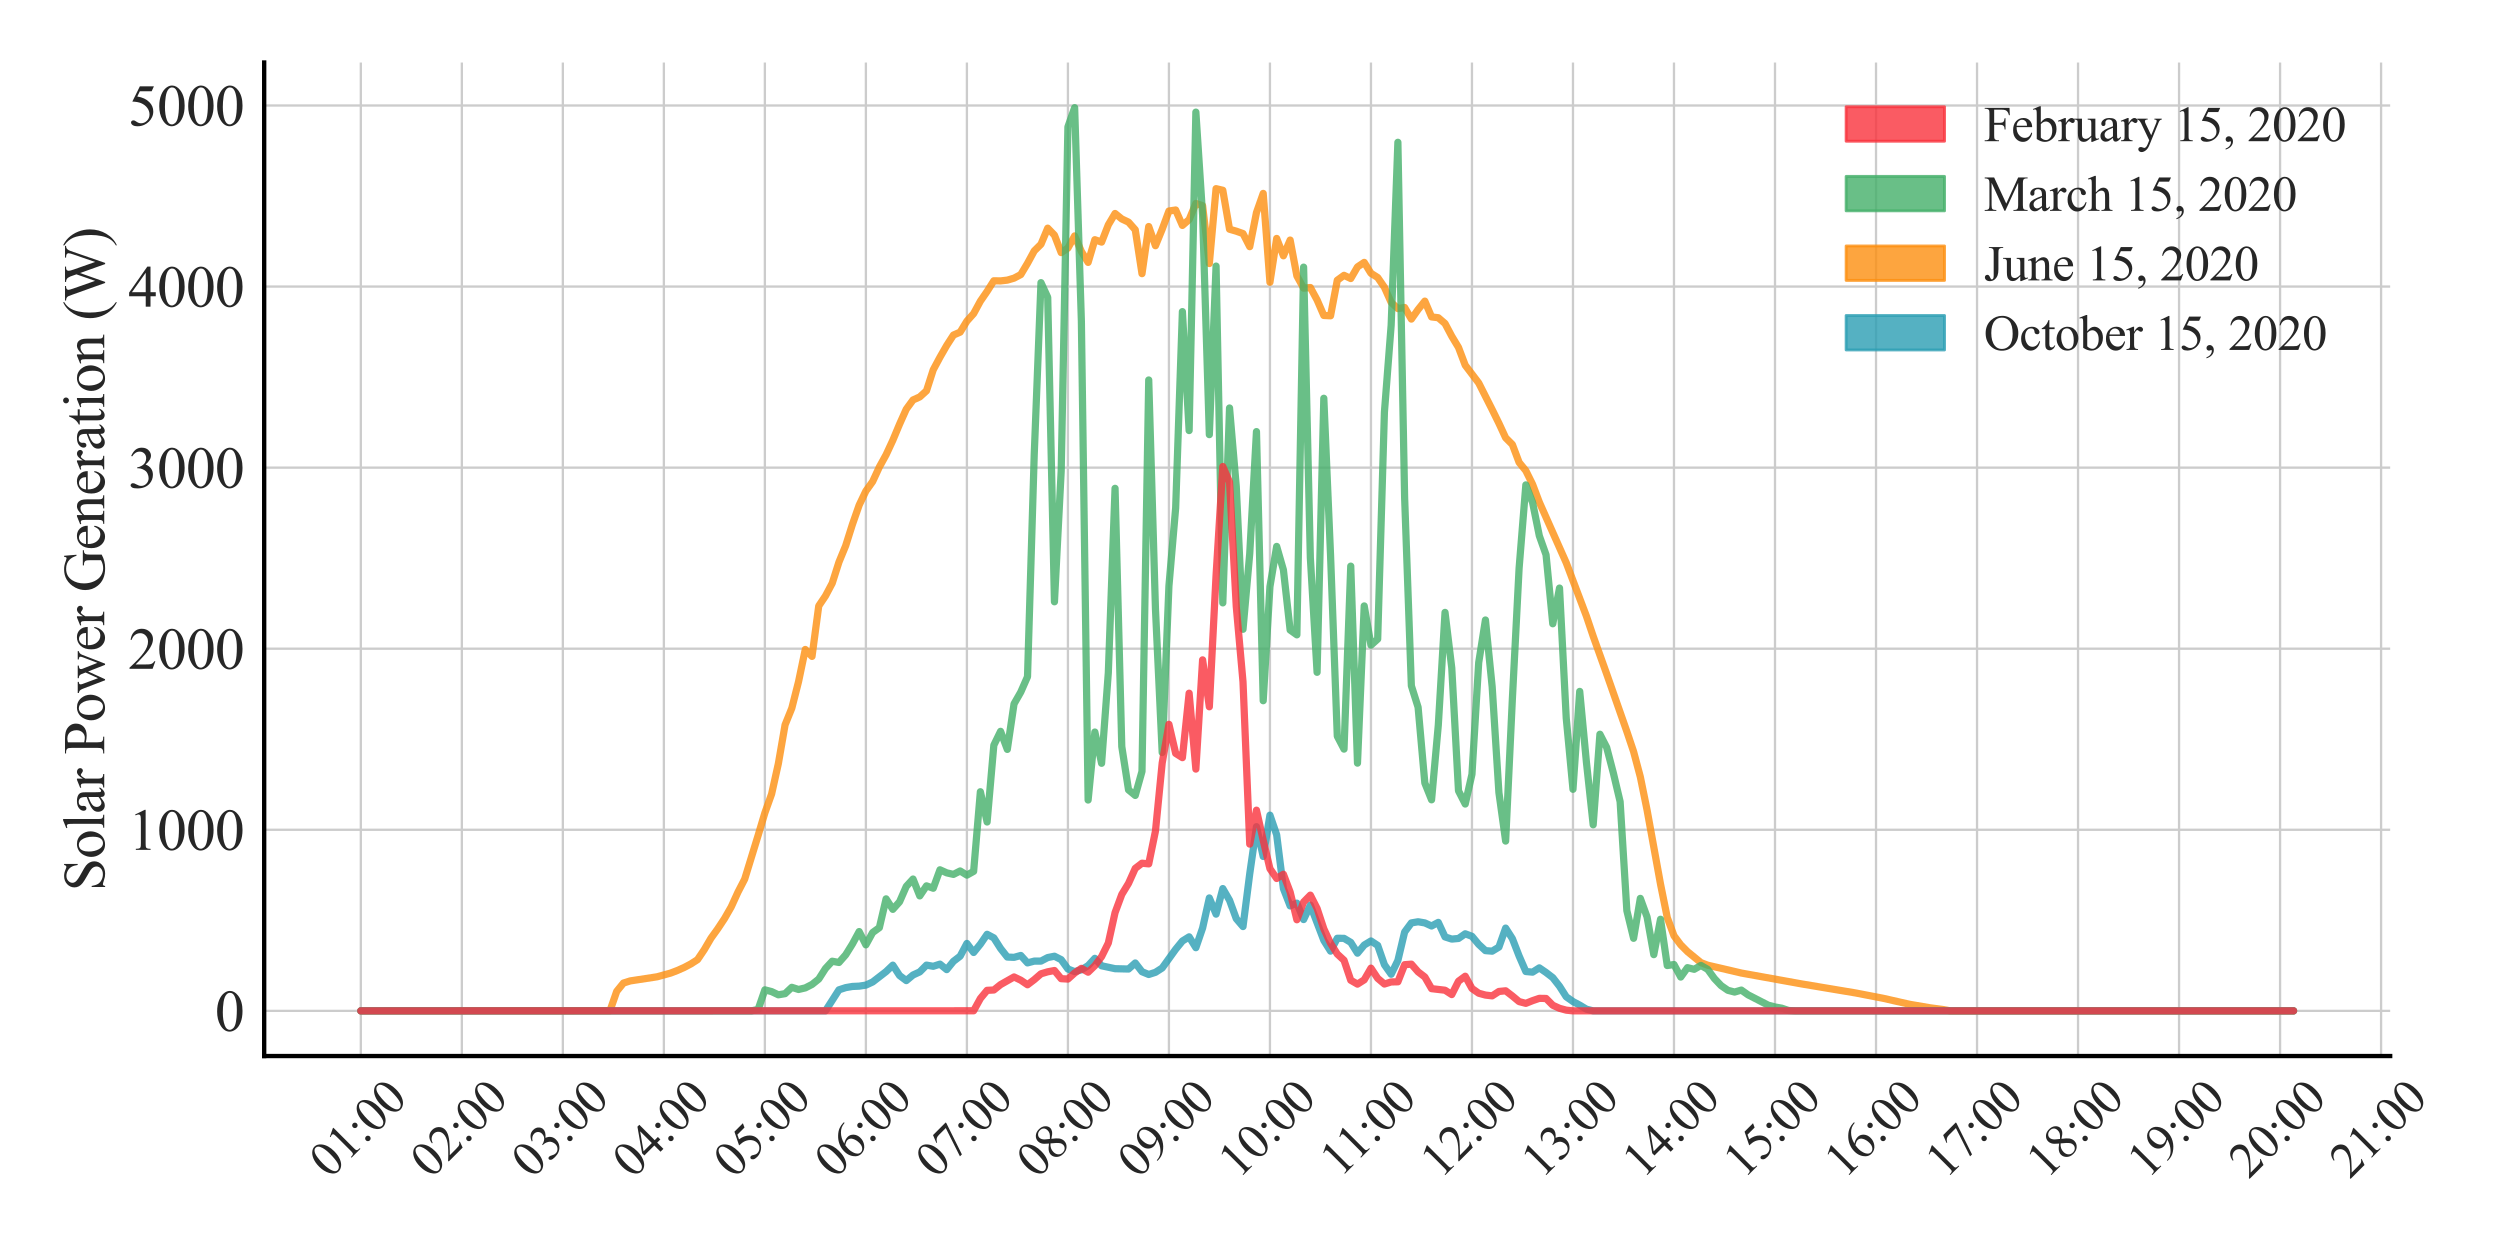 <?xml version="1.0" encoding="utf-8" standalone="no"?>
<!DOCTYPE svg PUBLIC "-//W3C//DTD SVG 1.1//EN"
  "http://www.w3.org/Graphics/SVG/1.1/DTD/svg11.dtd">
<svg xmlns:xlink="http://www.w3.org/1999/xlink" width="864pt" height="432pt" viewBox="0 0 864 432" xmlns="http://www.w3.org/2000/svg" version="1.1">
 <defs>
  <style type="text/css">*{stroke-linejoin: round; stroke-linecap: butt}</style>
 </defs>
 <g id="figure_1">
  <g id="patch_1">
   <path d="M 0 432 
L 864 432 
L 864 0 
L 0 0 
z
" style="fill: #ffffff"/>
  </g>
  <g id="axes_1">
   <g id="patch_2">
    <path d="M 91.302 364.962 
L 826.044 364.962 
L 826.044 21.6 
L 91.302 21.6 
z
" style="fill: #ffffff"/>
   </g>
   <g id="matplotlib.axis_1">
    <g id="xtick_1">
     <g id="line2d_1">
      <path d="M 124.7 364.962 
L 124.7 21.6 
" clip-path="url(#pee37e32011)" style="fill: none; stroke: #cccccc; stroke-width: 0.8; stroke-linecap: round"/>
     </g>
     <g id="text_1">
      <!-- 01:00 -->
      <g style="fill: #262626" transform="translate(113.897 407.69)rotate(-45)scale(0.17 -0.17)">
       <defs>
        <path id="TimesNewRomanPSMT-30" d="M 231 2094 
Q 231 2819 450 3342 
Q 669 3866 1031 4122 
Q 1313 4325 1613 4325 
Q 2100 4325 2488 3828 
Q 2972 3213 2972 2159 
Q 2972 1422 2759 906 
Q 2547 391 2217 158 
Q 1888 -75 1581 -75 
Q 975 -75 572 641 
Q 231 1244 231 2094 
z
M 844 2016 
Q 844 1141 1059 588 
Q 1238 122 1591 122 
Q 1759 122 1940 273 
Q 2122 425 2216 781 
Q 2359 1319 2359 2297 
Q 2359 3022 2209 3506 
Q 2097 3866 1919 4016 
Q 1791 4119 1609 4119 
Q 1397 4119 1231 3928 
Q 1006 3669 925 3112 
Q 844 2556 844 2016 
z
" transform="scale(0.016)"/>
        <path id="TimesNewRomanPSMT-31" d="M 750 3822 
L 1781 4325 
L 1884 4325 
L 1884 747 
Q 1884 391 1914 303 
Q 1944 216 2037 169 
Q 2131 122 2419 116 
L 2419 0 
L 825 0 
L 825 116 
Q 1125 122 1212 167 
Q 1300 213 1334 289 
Q 1369 366 1369 747 
L 1369 3034 
Q 1369 3497 1338 3628 
Q 1316 3728 1258 3775 
Q 1200 3822 1119 3822 
Q 1003 3822 797 3725 
L 750 3822 
z
" transform="scale(0.016)"/>
        <path id="TimesNewRomanPSMT-3a" d="M 903 2950 
Q 1047 2950 1148 2848 
Q 1250 2747 1250 2603 
Q 1250 2459 1148 2357 
Q 1047 2256 903 2256 
Q 759 2256 657 2357 
Q 556 2459 556 2603 
Q 556 2747 657 2848 
Q 759 2950 903 2950 
z
M 897 609 
Q 1044 609 1145 506 
Q 1247 403 1247 259 
Q 1247 116 1144 14 
Q 1041 -88 897 -88 
Q 753 -88 651 14 
Q 550 116 550 259 
Q 550 403 651 506 
Q 753 609 897 609 
z
" transform="scale(0.016)"/>
       </defs>
       <use xlink:href="#TimesNewRomanPSMT-30"/>
       <use xlink:href="#TimesNewRomanPSMT-31" x="50"/>
       <use xlink:href="#TimesNewRomanPSMT-3a" x="100"/>
       <use xlink:href="#TimesNewRomanPSMT-30" x="127.783"/>
       <use xlink:href="#TimesNewRomanPSMT-30" x="177.783"/>
      </g>
     </g>
    </g>
    <g id="xtick_2">
     <g id="line2d_2">
      <path d="M 159.61 364.962 
L 159.61 21.6 
" clip-path="url(#pee37e32011)" style="fill: none; stroke: #cccccc; stroke-width: 0.8; stroke-linecap: round"/>
     </g>
     <g id="text_2">
      <!-- 02:00 -->
      <g style="fill: #262626" transform="translate(148.807 407.69)rotate(-45)scale(0.17 -0.17)">
       <defs>
        <path id="TimesNewRomanPSMT-32" d="M 2934 816 
L 2638 0 
L 138 0 
L 138 116 
Q 1241 1122 1691 1759 
Q 2141 2397 2141 2925 
Q 2141 3328 1894 3587 
Q 1647 3847 1303 3847 
Q 991 3847 742 3664 
Q 494 3481 375 3128 
L 259 3128 
Q 338 3706 661 4015 
Q 984 4325 1469 4325 
Q 1984 4325 2329 3994 
Q 2675 3663 2675 3213 
Q 2675 2891 2525 2569 
Q 2294 2063 1775 1497 
Q 997 647 803 472 
L 1909 472 
Q 2247 472 2383 497 
Q 2519 522 2628 598 
Q 2738 675 2819 816 
L 2934 816 
z
" transform="scale(0.016)"/>
       </defs>
       <use xlink:href="#TimesNewRomanPSMT-30"/>
       <use xlink:href="#TimesNewRomanPSMT-32" x="50"/>
       <use xlink:href="#TimesNewRomanPSMT-3a" x="100"/>
       <use xlink:href="#TimesNewRomanPSMT-30" x="127.783"/>
       <use xlink:href="#TimesNewRomanPSMT-30" x="177.783"/>
      </g>
     </g>
    </g>
    <g id="xtick_3">
     <g id="line2d_3">
      <path d="M 194.52 364.962 
L 194.52 21.6 
" clip-path="url(#pee37e32011)" style="fill: none; stroke: #cccccc; stroke-width: 0.8; stroke-linecap: round"/>
     </g>
     <g id="text_3">
      <!-- 03:00 -->
      <g style="fill: #262626" transform="translate(183.717 407.69)rotate(-45)scale(0.17 -0.17)">
       <defs>
        <path id="TimesNewRomanPSMT-33" d="M 325 3431 
Q 506 3859 782 4092 
Q 1059 4325 1472 4325 
Q 1981 4325 2253 3994 
Q 2459 3747 2459 3466 
Q 2459 3003 1878 2509 
Q 2269 2356 2469 2072 
Q 2669 1788 2669 1403 
Q 2669 853 2319 450 
Q 1863 -75 997 -75 
Q 569 -75 414 31 
Q 259 138 259 259 
Q 259 350 332 419 
Q 406 488 509 488 
Q 588 488 669 463 
Q 722 447 909 348 
Q 1097 250 1169 231 
Q 1284 197 1416 197 
Q 1734 197 1970 444 
Q 2206 691 2206 1028 
Q 2206 1275 2097 1509 
Q 2016 1684 1919 1775 
Q 1784 1900 1550 2001 
Q 1316 2103 1072 2103 
L 972 2103 
L 972 2197 
Q 1219 2228 1467 2375 
Q 1716 2522 1828 2728 
Q 1941 2934 1941 3181 
Q 1941 3503 1739 3701 
Q 1538 3900 1238 3900 
Q 753 3900 428 3381 
L 325 3431 
z
" transform="scale(0.016)"/>
       </defs>
       <use xlink:href="#TimesNewRomanPSMT-30"/>
       <use xlink:href="#TimesNewRomanPSMT-33" x="50"/>
       <use xlink:href="#TimesNewRomanPSMT-3a" x="100"/>
       <use xlink:href="#TimesNewRomanPSMT-30" x="127.783"/>
       <use xlink:href="#TimesNewRomanPSMT-30" x="177.783"/>
      </g>
     </g>
    </g>
    <g id="xtick_4">
     <g id="line2d_4">
      <path d="M 229.43 364.962 
L 229.43 21.6 
" clip-path="url(#pee37e32011)" style="fill: none; stroke: #cccccc; stroke-width: 0.8; stroke-linecap: round"/>
     </g>
     <g id="text_4">
      <!-- 04:00 -->
      <g style="fill: #262626" transform="translate(218.627 407.69)rotate(-45)scale(0.17 -0.17)">
       <defs>
        <path id="TimesNewRomanPSMT-34" d="M 2978 1563 
L 2978 1119 
L 2409 1119 
L 2409 0 
L 1894 0 
L 1894 1119 
L 100 1119 
L 100 1519 
L 2066 4325 
L 2409 4325 
L 2409 1563 
L 2978 1563 
z
M 1894 1563 
L 1894 3666 
L 406 1563 
L 1894 1563 
z
" transform="scale(0.016)"/>
       </defs>
       <use xlink:href="#TimesNewRomanPSMT-30"/>
       <use xlink:href="#TimesNewRomanPSMT-34" x="50"/>
       <use xlink:href="#TimesNewRomanPSMT-3a" x="100"/>
       <use xlink:href="#TimesNewRomanPSMT-30" x="127.783"/>
       <use xlink:href="#TimesNewRomanPSMT-30" x="177.783"/>
      </g>
     </g>
    </g>
    <g id="xtick_5">
     <g id="line2d_5">
      <path d="M 264.34 364.962 
L 264.34 21.6 
" clip-path="url(#pee37e32011)" style="fill: none; stroke: #cccccc; stroke-width: 0.8; stroke-linecap: round"/>
     </g>
     <g id="text_5">
      <!-- 05:00 -->
      <g style="fill: #262626" transform="translate(253.538 407.69)rotate(-45)scale(0.17 -0.17)">
       <defs>
        <path id="TimesNewRomanPSMT-35" d="M 2778 4238 
L 2534 3706 
L 1259 3706 
L 981 3138 
Q 1809 3016 2294 2522 
Q 2709 2097 2709 1522 
Q 2709 1188 2573 903 
Q 2438 619 2231 419 
Q 2025 219 1772 97 
Q 1413 -75 1034 -75 
Q 653 -75 479 54 
Q 306 184 306 341 
Q 306 428 378 495 
Q 450 563 559 563 
Q 641 563 702 538 
Q 763 513 909 409 
Q 1144 247 1384 247 
Q 1750 247 2026 523 
Q 2303 800 2303 1197 
Q 2303 1581 2056 1914 
Q 1809 2247 1375 2428 
Q 1034 2569 447 2591 
L 1259 4238 
L 2778 4238 
z
" transform="scale(0.016)"/>
       </defs>
       <use xlink:href="#TimesNewRomanPSMT-30"/>
       <use xlink:href="#TimesNewRomanPSMT-35" x="50"/>
       <use xlink:href="#TimesNewRomanPSMT-3a" x="100"/>
       <use xlink:href="#TimesNewRomanPSMT-30" x="127.783"/>
       <use xlink:href="#TimesNewRomanPSMT-30" x="177.783"/>
      </g>
     </g>
    </g>
    <g id="xtick_6">
     <g id="line2d_6">
      <path d="M 299.25 364.962 
L 299.25 21.6 
" clip-path="url(#pee37e32011)" style="fill: none; stroke: #cccccc; stroke-width: 0.8; stroke-linecap: round"/>
     </g>
     <g id="text_6">
      <!-- 06:00 -->
      <g style="fill: #262626" transform="translate(288.448 407.69)rotate(-45)scale(0.17 -0.17)">
       <defs>
        <path id="TimesNewRomanPSMT-36" d="M 2869 4325 
L 2869 4209 
Q 2456 4169 2195 4045 
Q 1934 3922 1679 3669 
Q 1425 3416 1258 3105 
Q 1091 2794 978 2366 
Q 1428 2675 1881 2675 
Q 2316 2675 2634 2325 
Q 2953 1975 2953 1425 
Q 2953 894 2631 456 
Q 2244 -75 1606 -75 
Q 1172 -75 869 213 
Q 275 772 275 1663 
Q 275 2231 503 2743 
Q 731 3256 1154 3653 
Q 1578 4050 1965 4187 
Q 2353 4325 2688 4325 
L 2869 4325 
z
M 925 2138 
Q 869 1716 869 1456 
Q 869 1156 980 804 
Q 1091 453 1309 247 
Q 1469 100 1697 100 
Q 1969 100 2183 356 
Q 2397 613 2397 1088 
Q 2397 1622 2184 2012 
Q 1972 2403 1581 2403 
Q 1463 2403 1327 2353 
Q 1191 2303 925 2138 
z
" transform="scale(0.016)"/>
       </defs>
       <use xlink:href="#TimesNewRomanPSMT-30"/>
       <use xlink:href="#TimesNewRomanPSMT-36" x="50"/>
       <use xlink:href="#TimesNewRomanPSMT-3a" x="100"/>
       <use xlink:href="#TimesNewRomanPSMT-30" x="127.783"/>
       <use xlink:href="#TimesNewRomanPSMT-30" x="177.783"/>
      </g>
     </g>
    </g>
    <g id="xtick_7">
     <g id="line2d_7">
      <path d="M 334.161 364.962 
L 334.161 21.6 
" clip-path="url(#pee37e32011)" style="fill: none; stroke: #cccccc; stroke-width: 0.8; stroke-linecap: round"/>
     </g>
     <g id="text_7">
      <!-- 07:00 -->
      <g style="fill: #262626" transform="translate(323.358 407.69)rotate(-45)scale(0.17 -0.17)">
       <defs>
        <path id="TimesNewRomanPSMT-37" d="M 644 4238 
L 2916 4238 
L 2916 4119 
L 1503 -88 
L 1153 -88 
L 2419 3728 
L 1253 3728 
Q 900 3728 750 3644 
Q 488 3500 328 3200 
L 238 3234 
L 644 4238 
z
" transform="scale(0.016)"/>
       </defs>
       <use xlink:href="#TimesNewRomanPSMT-30"/>
       <use xlink:href="#TimesNewRomanPSMT-37" x="50"/>
       <use xlink:href="#TimesNewRomanPSMT-3a" x="100"/>
       <use xlink:href="#TimesNewRomanPSMT-30" x="127.783"/>
       <use xlink:href="#TimesNewRomanPSMT-30" x="177.783"/>
      </g>
     </g>
    </g>
    <g id="xtick_8">
     <g id="line2d_8">
      <path d="M 369.071 364.962 
L 369.071 21.6 
" clip-path="url(#pee37e32011)" style="fill: none; stroke: #cccccc; stroke-width: 0.8; stroke-linecap: round"/>
     </g>
     <g id="text_8">
      <!-- 08:00 -->
      <g style="fill: #262626" transform="translate(358.268 407.69)rotate(-45)scale(0.17 -0.17)">
       <defs>
        <path id="TimesNewRomanPSMT-38" d="M 1228 2134 
Q 725 2547 579 2797 
Q 434 3047 434 3316 
Q 434 3728 753 4026 
Q 1072 4325 1600 4325 
Q 2113 4325 2425 4047 
Q 2738 3769 2738 3413 
Q 2738 3175 2569 2928 
Q 2400 2681 1866 2347 
Q 2416 1922 2594 1678 
Q 2831 1359 2831 1006 
Q 2831 559 2490 242 
Q 2150 -75 1597 -75 
Q 994 -75 656 303 
Q 388 606 388 966 
Q 388 1247 577 1523 
Q 766 1800 1228 2134 
z
M 1719 2469 
Q 2094 2806 2194 3001 
Q 2294 3197 2294 3444 
Q 2294 3772 2109 3958 
Q 1925 4144 1606 4144 
Q 1288 4144 1088 3959 
Q 888 3775 888 3528 
Q 888 3366 970 3203 
Q 1053 3041 1206 2894 
L 1719 2469 
z
M 1375 2016 
Q 1116 1797 991 1539 
Q 866 1281 866 981 
Q 866 578 1086 336 
Q 1306 94 1647 94 
Q 1984 94 2187 284 
Q 2391 475 2391 747 
Q 2391 972 2272 1150 
Q 2050 1481 1375 2016 
z
" transform="scale(0.016)"/>
       </defs>
       <use xlink:href="#TimesNewRomanPSMT-30"/>
       <use xlink:href="#TimesNewRomanPSMT-38" x="50"/>
       <use xlink:href="#TimesNewRomanPSMT-3a" x="100"/>
       <use xlink:href="#TimesNewRomanPSMT-30" x="127.783"/>
       <use xlink:href="#TimesNewRomanPSMT-30" x="177.783"/>
      </g>
     </g>
    </g>
    <g id="xtick_9">
     <g id="line2d_9">
      <path d="M 403.981 364.962 
L 403.981 21.6 
" clip-path="url(#pee37e32011)" style="fill: none; stroke: #cccccc; stroke-width: 0.8; stroke-linecap: round"/>
     </g>
     <g id="text_9">
      <!-- 09:00 -->
      <g style="fill: #262626" transform="translate(393.178 407.69)rotate(-45)scale(0.17 -0.17)">
       <defs>
        <path id="TimesNewRomanPSMT-39" d="M 338 -88 
L 338 28 
Q 744 34 1094 217 
Q 1444 400 1770 856 
Q 2097 1313 2225 1859 
Q 1734 1544 1338 1544 
Q 891 1544 572 1889 
Q 253 2234 253 2806 
Q 253 3363 572 3797 
Q 956 4325 1575 4325 
Q 2097 4325 2469 3894 
Q 2925 3359 2925 2575 
Q 2925 1869 2578 1258 
Q 2231 647 1613 244 
Q 1109 -88 516 -88 
L 338 -88 
z
M 2275 2091 
Q 2331 2497 2331 2741 
Q 2331 3044 2228 3395 
Q 2125 3747 1936 3934 
Q 1747 4122 1506 4122 
Q 1228 4122 1018 3872 
Q 809 3622 809 3128 
Q 809 2469 1088 2097 
Q 1291 1828 1588 1828 
Q 1731 1828 1928 1897 
Q 2125 1966 2275 2091 
z
" transform="scale(0.016)"/>
       </defs>
       <use xlink:href="#TimesNewRomanPSMT-30"/>
       <use xlink:href="#TimesNewRomanPSMT-39" x="50"/>
       <use xlink:href="#TimesNewRomanPSMT-3a" x="100"/>
       <use xlink:href="#TimesNewRomanPSMT-30" x="127.783"/>
       <use xlink:href="#TimesNewRomanPSMT-30" x="177.783"/>
      </g>
     </g>
    </g>
    <g id="xtick_10">
     <g id="line2d_10">
      <path d="M 438.891 364.962 
L 438.891 21.6 
" clip-path="url(#pee37e32011)" style="fill: none; stroke: #cccccc; stroke-width: 0.8; stroke-linecap: round"/>
     </g>
     <g id="text_10">
      <!-- 10:00 -->
      <g style="fill: #262626" transform="translate(428.088 407.69)rotate(-45)scale(0.17 -0.17)">
       <use xlink:href="#TimesNewRomanPSMT-31"/>
       <use xlink:href="#TimesNewRomanPSMT-30" x="50"/>
       <use xlink:href="#TimesNewRomanPSMT-3a" x="100"/>
       <use xlink:href="#TimesNewRomanPSMT-30" x="127.783"/>
       <use xlink:href="#TimesNewRomanPSMT-30" x="177.783"/>
      </g>
     </g>
    </g>
    <g id="xtick_11">
     <g id="line2d_11">
      <path d="M 473.801 364.962 
L 473.801 21.6 
" clip-path="url(#pee37e32011)" style="fill: none; stroke: #cccccc; stroke-width: 0.8; stroke-linecap: round"/>
     </g>
     <g id="text_11">
      <!-- 11:00 -->
      <g style="fill: #262626" transform="translate(463.224 407.239)rotate(-45)scale(0.17 -0.17)">
       <use xlink:href="#TimesNewRomanPSMT-31"/>
       <use xlink:href="#TimesNewRomanPSMT-31" x="46.25"/>
       <use xlink:href="#TimesNewRomanPSMT-3a" x="96.25"/>
       <use xlink:href="#TimesNewRomanPSMT-30" x="124.033"/>
       <use xlink:href="#TimesNewRomanPSMT-30" x="174.033"/>
      </g>
     </g>
    </g>
    <g id="xtick_12">
     <g id="line2d_12">
      <path d="M 508.711 364.962 
L 508.711 21.6 
" clip-path="url(#pee37e32011)" style="fill: none; stroke: #cccccc; stroke-width: 0.8; stroke-linecap: round"/>
     </g>
     <g id="text_12">
      <!-- 12:00 -->
      <g style="fill: #262626" transform="translate(497.908 407.69)rotate(-45)scale(0.17 -0.17)">
       <use xlink:href="#TimesNewRomanPSMT-31"/>
       <use xlink:href="#TimesNewRomanPSMT-32" x="50"/>
       <use xlink:href="#TimesNewRomanPSMT-3a" x="100"/>
       <use xlink:href="#TimesNewRomanPSMT-30" x="127.783"/>
       <use xlink:href="#TimesNewRomanPSMT-30" x="177.783"/>
      </g>
     </g>
    </g>
    <g id="xtick_13">
     <g id="line2d_13">
      <path d="M 543.621 364.962 
L 543.621 21.6 
" clip-path="url(#pee37e32011)" style="fill: none; stroke: #cccccc; stroke-width: 0.8; stroke-linecap: round"/>
     </g>
     <g id="text_13">
      <!-- 13:00 -->
      <g style="fill: #262626" transform="translate(532.819 407.69)rotate(-45)scale(0.17 -0.17)">
       <use xlink:href="#TimesNewRomanPSMT-31"/>
       <use xlink:href="#TimesNewRomanPSMT-33" x="50"/>
       <use xlink:href="#TimesNewRomanPSMT-3a" x="100"/>
       <use xlink:href="#TimesNewRomanPSMT-30" x="127.783"/>
       <use xlink:href="#TimesNewRomanPSMT-30" x="177.783"/>
      </g>
     </g>
    </g>
    <g id="xtick_14">
     <g id="line2d_14">
      <path d="M 578.531 364.962 
L 578.531 21.6 
" clip-path="url(#pee37e32011)" style="fill: none; stroke: #cccccc; stroke-width: 0.8; stroke-linecap: round"/>
     </g>
     <g id="text_14">
      <!-- 14:00 -->
      <g style="fill: #262626" transform="translate(567.729 407.69)rotate(-45)scale(0.17 -0.17)">
       <use xlink:href="#TimesNewRomanPSMT-31"/>
       <use xlink:href="#TimesNewRomanPSMT-34" x="50"/>
       <use xlink:href="#TimesNewRomanPSMT-3a" x="100"/>
       <use xlink:href="#TimesNewRomanPSMT-30" x="127.783"/>
       <use xlink:href="#TimesNewRomanPSMT-30" x="177.783"/>
      </g>
     </g>
    </g>
    <g id="xtick_15">
     <g id="line2d_15">
      <path d="M 613.442 364.962 
L 613.442 21.6 
" clip-path="url(#pee37e32011)" style="fill: none; stroke: #cccccc; stroke-width: 0.8; stroke-linecap: round"/>
     </g>
     <g id="text_15">
      <!-- 15:00 -->
      <g style="fill: #262626" transform="translate(602.639 407.69)rotate(-45)scale(0.17 -0.17)">
       <use xlink:href="#TimesNewRomanPSMT-31"/>
       <use xlink:href="#TimesNewRomanPSMT-35" x="50"/>
       <use xlink:href="#TimesNewRomanPSMT-3a" x="100"/>
       <use xlink:href="#TimesNewRomanPSMT-30" x="127.783"/>
       <use xlink:href="#TimesNewRomanPSMT-30" x="177.783"/>
      </g>
     </g>
    </g>
    <g id="xtick_16">
     <g id="line2d_16">
      <path d="M 648.352 364.962 
L 648.352 21.6 
" clip-path="url(#pee37e32011)" style="fill: none; stroke: #cccccc; stroke-width: 0.8; stroke-linecap: round"/>
     </g>
     <g id="text_16">
      <!-- 16:00 -->
      <g style="fill: #262626" transform="translate(637.549 407.69)rotate(-45)scale(0.17 -0.17)">
       <use xlink:href="#TimesNewRomanPSMT-31"/>
       <use xlink:href="#TimesNewRomanPSMT-36" x="50"/>
       <use xlink:href="#TimesNewRomanPSMT-3a" x="100"/>
       <use xlink:href="#TimesNewRomanPSMT-30" x="127.783"/>
       <use xlink:href="#TimesNewRomanPSMT-30" x="177.783"/>
      </g>
     </g>
    </g>
    <g id="xtick_17">
     <g id="line2d_17">
      <path d="M 683.262 364.962 
L 683.262 21.6 
" clip-path="url(#pee37e32011)" style="fill: none; stroke: #cccccc; stroke-width: 0.8; stroke-linecap: round"/>
     </g>
     <g id="text_17">
      <!-- 17:00 -->
      <g style="fill: #262626" transform="translate(672.459 407.69)rotate(-45)scale(0.17 -0.17)">
       <use xlink:href="#TimesNewRomanPSMT-31"/>
       <use xlink:href="#TimesNewRomanPSMT-37" x="50"/>
       <use xlink:href="#TimesNewRomanPSMT-3a" x="100"/>
       <use xlink:href="#TimesNewRomanPSMT-30" x="127.783"/>
       <use xlink:href="#TimesNewRomanPSMT-30" x="177.783"/>
      </g>
     </g>
    </g>
    <g id="xtick_18">
     <g id="line2d_18">
      <path d="M 718.172 364.962 
L 718.172 21.6 
" clip-path="url(#pee37e32011)" style="fill: none; stroke: #cccccc; stroke-width: 0.8; stroke-linecap: round"/>
     </g>
     <g id="text_18">
      <!-- 18:00 -->
      <g style="fill: #262626" transform="translate(707.369 407.69)rotate(-45)scale(0.17 -0.17)">
       <use xlink:href="#TimesNewRomanPSMT-31"/>
       <use xlink:href="#TimesNewRomanPSMT-38" x="50"/>
       <use xlink:href="#TimesNewRomanPSMT-3a" x="100"/>
       <use xlink:href="#TimesNewRomanPSMT-30" x="127.783"/>
       <use xlink:href="#TimesNewRomanPSMT-30" x="177.783"/>
      </g>
     </g>
    </g>
    <g id="xtick_19">
     <g id="line2d_19">
      <path d="M 753.082 364.962 
L 753.082 21.6 
" clip-path="url(#pee37e32011)" style="fill: none; stroke: #cccccc; stroke-width: 0.8; stroke-linecap: round"/>
     </g>
     <g id="text_19">
      <!-- 19:00 -->
      <g style="fill: #262626" transform="translate(742.279 407.69)rotate(-45)scale(0.17 -0.17)">
       <use xlink:href="#TimesNewRomanPSMT-31"/>
       <use xlink:href="#TimesNewRomanPSMT-39" x="50"/>
       <use xlink:href="#TimesNewRomanPSMT-3a" x="100"/>
       <use xlink:href="#TimesNewRomanPSMT-30" x="127.783"/>
       <use xlink:href="#TimesNewRomanPSMT-30" x="177.783"/>
      </g>
     </g>
    </g>
    <g id="xtick_20">
     <g id="line2d_20">
      <path d="M 787.992 364.962 
L 787.992 21.6 
" clip-path="url(#pee37e32011)" style="fill: none; stroke: #cccccc; stroke-width: 0.8; stroke-linecap: round"/>
     </g>
     <g id="text_20">
      <!-- 20:00 -->
      <g style="fill: #262626" transform="translate(777.189 407.69)rotate(-45)scale(0.17 -0.17)">
       <use xlink:href="#TimesNewRomanPSMT-32"/>
       <use xlink:href="#TimesNewRomanPSMT-30" x="50"/>
       <use xlink:href="#TimesNewRomanPSMT-3a" x="100"/>
       <use xlink:href="#TimesNewRomanPSMT-30" x="127.783"/>
       <use xlink:href="#TimesNewRomanPSMT-30" x="177.783"/>
      </g>
     </g>
    </g>
    <g id="xtick_21">
     <g id="line2d_21">
      <path d="M 822.902 364.962 
L 822.902 21.6 
" clip-path="url(#pee37e32011)" style="fill: none; stroke: #cccccc; stroke-width: 0.8; stroke-linecap: round"/>
     </g>
     <g id="text_21">
      <!-- 21:00 -->
      <g style="fill: #262626" transform="translate(812.1 407.69)rotate(-45)scale(0.17 -0.17)">
       <use xlink:href="#TimesNewRomanPSMT-32"/>
       <use xlink:href="#TimesNewRomanPSMT-31" x="50"/>
       <use xlink:href="#TimesNewRomanPSMT-3a" x="100"/>
       <use xlink:href="#TimesNewRomanPSMT-30" x="127.783"/>
       <use xlink:href="#TimesNewRomanPSMT-30" x="177.783"/>
      </g>
     </g>
    </g>
   </g>
   <g id="matplotlib.axis_2">
    <g id="ytick_1">
     <g id="line2d_22">
      <path d="M 91.302 349.354 
L 826.044 349.354 
" clip-path="url(#pee37e32011)" style="fill: none; stroke: #cccccc; stroke-width: 0.8; stroke-linecap: round"/>
     </g>
     <g id="text_22">
      <!-- 0 -->
      <g style="fill: #262626" transform="translate(74.302 356.298)scale(0.2 -0.2)">
       <use xlink:href="#TimesNewRomanPSMT-30"/>
      </g>
     </g>
    </g>
    <g id="ytick_2">
     <g id="line2d_23">
      <path d="M 91.302 286.774 
L 826.044 286.774 
" clip-path="url(#pee37e32011)" style="fill: none; stroke: #cccccc; stroke-width: 0.8; stroke-linecap: round"/>
     </g>
     <g id="text_23">
      <!-- 1000 -->
      <g style="fill: #262626" transform="translate(44.303 293.718)scale(0.2 -0.2)">
       <use xlink:href="#TimesNewRomanPSMT-31"/>
       <use xlink:href="#TimesNewRomanPSMT-30" x="50"/>
       <use xlink:href="#TimesNewRomanPSMT-30" x="100"/>
       <use xlink:href="#TimesNewRomanPSMT-30" x="150"/>
      </g>
     </g>
    </g>
    <g id="ytick_3">
     <g id="line2d_24">
      <path d="M 91.302 224.194 
L 826.044 224.194 
" clip-path="url(#pee37e32011)" style="fill: none; stroke: #cccccc; stroke-width: 0.8; stroke-linecap: round"/>
     </g>
     <g id="text_24">
      <!-- 2000 -->
      <g style="fill: #262626" transform="translate(44.303 231.138)scale(0.2 -0.2)">
       <use xlink:href="#TimesNewRomanPSMT-32"/>
       <use xlink:href="#TimesNewRomanPSMT-30" x="50"/>
       <use xlink:href="#TimesNewRomanPSMT-30" x="100"/>
       <use xlink:href="#TimesNewRomanPSMT-30" x="150"/>
      </g>
     </g>
    </g>
    <g id="ytick_4">
     <g id="line2d_25">
      <path d="M 91.302 161.614 
L 826.044 161.614 
" clip-path="url(#pee37e32011)" style="fill: none; stroke: #cccccc; stroke-width: 0.8; stroke-linecap: round"/>
     </g>
     <g id="text_25">
      <!-- 3000 -->
      <g style="fill: #262626" transform="translate(44.303 168.558)scale(0.2 -0.2)">
       <use xlink:href="#TimesNewRomanPSMT-33"/>
       <use xlink:href="#TimesNewRomanPSMT-30" x="50"/>
       <use xlink:href="#TimesNewRomanPSMT-30" x="100"/>
       <use xlink:href="#TimesNewRomanPSMT-30" x="150"/>
      </g>
     </g>
    </g>
    <g id="ytick_5">
     <g id="line2d_26">
      <path d="M 91.302 99.034 
L 826.044 99.034 
" clip-path="url(#pee37e32011)" style="fill: none; stroke: #cccccc; stroke-width: 0.8; stroke-linecap: round"/>
     </g>
     <g id="text_26">
      <!-- 4000 -->
      <g style="fill: #262626" transform="translate(44.303 105.978)scale(0.2 -0.2)">
       <use xlink:href="#TimesNewRomanPSMT-34"/>
       <use xlink:href="#TimesNewRomanPSMT-30" x="50"/>
       <use xlink:href="#TimesNewRomanPSMT-30" x="100"/>
       <use xlink:href="#TimesNewRomanPSMT-30" x="150"/>
      </g>
     </g>
    </g>
    <g id="ytick_6">
     <g id="line2d_27">
      <path d="M 91.302 36.454 
L 826.044 36.454 
" clip-path="url(#pee37e32011)" style="fill: none; stroke: #cccccc; stroke-width: 0.8; stroke-linecap: round"/>
     </g>
     <g id="text_27">
      <!-- 5000 -->
      <g style="fill: #262626" transform="translate(44.303 43.398)scale(0.2 -0.2)">
       <use xlink:href="#TimesNewRomanPSMT-35"/>
       <use xlink:href="#TimesNewRomanPSMT-30" x="50"/>
       <use xlink:href="#TimesNewRomanPSMT-30" x="100"/>
       <use xlink:href="#TimesNewRomanPSMT-30" x="150"/>
      </g>
     </g>
    </g>
    <g id="text_28">
     <!-- Solar Power Generation (W) -->
     <g style="fill: #262626" transform="translate(36.024 307.964)rotate(-90)scale(0.2 -0.2)">
      <defs>
       <path id="TimesNewRomanPSMT-53" d="M 2934 4334 
L 2934 2869 
L 2819 2869 
Q 2763 3291 2617 3541 
Q 2472 3791 2203 3937 
Q 1934 4084 1647 4084 
Q 1322 4084 1109 3886 
Q 897 3688 897 3434 
Q 897 3241 1031 3081 
Q 1225 2847 1953 2456 
Q 2547 2138 2764 1967 
Q 2981 1797 3098 1565 
Q 3216 1334 3216 1081 
Q 3216 600 2842 251 
Q 2469 -97 1881 -97 
Q 1697 -97 1534 -69 
Q 1438 -53 1133 45 
Q 828 144 747 144 
Q 669 144 623 97 
Q 578 50 556 -97 
L 441 -97 
L 441 1356 
L 556 1356 
Q 638 900 775 673 
Q 913 447 1195 297 
Q 1478 147 1816 147 
Q 2206 147 2432 353 
Q 2659 559 2659 841 
Q 2659 997 2573 1156 
Q 2488 1316 2306 1453 
Q 2184 1547 1640 1851 
Q 1097 2156 867 2337 
Q 638 2519 519 2737 
Q 400 2956 400 3219 
Q 400 3675 750 4004 
Q 1100 4334 1641 4334 
Q 1978 4334 2356 4169 
Q 2531 4091 2603 4091 
Q 2684 4091 2736 4139 
Q 2788 4188 2819 4334 
L 2934 4334 
z
" transform="scale(0.016)"/>
       <path id="TimesNewRomanPSMT-6f" d="M 1600 2947 
Q 2250 2947 2644 2453 
Q 2978 2031 2978 1484 
Q 2978 1100 2793 706 
Q 2609 313 2286 112 
Q 1963 -88 1566 -88 
Q 919 -88 538 428 
Q 216 863 216 1403 
Q 216 1797 411 2186 
Q 606 2575 925 2761 
Q 1244 2947 1600 2947 
z
M 1503 2744 
Q 1338 2744 1170 2645 
Q 1003 2547 900 2300 
Q 797 2053 797 1666 
Q 797 1041 1045 587 
Q 1294 134 1700 134 
Q 2003 134 2200 384 
Q 2397 634 2397 1244 
Q 2397 2006 2069 2444 
Q 1847 2744 1503 2744 
z
" transform="scale(0.016)"/>
       <path id="TimesNewRomanPSMT-6c" d="M 1184 4444 
L 1184 647 
Q 1184 378 1223 290 
Q 1263 203 1344 158 
Q 1425 113 1647 113 
L 1647 0 
L 244 0 
L 244 113 
Q 441 113 512 153 
Q 584 194 625 287 
Q 666 381 666 647 
L 666 3247 
Q 666 3731 644 3842 
Q 622 3953 573 3993 
Q 525 4034 450 4034 
Q 369 4034 244 3984 
L 191 4094 
L 1044 4444 
L 1184 4444 
z
" transform="scale(0.016)"/>
       <path id="TimesNewRomanPSMT-61" d="M 1822 413 
Q 1381 72 1269 19 
Q 1100 -59 909 -59 
Q 613 -59 420 144 
Q 228 347 228 678 
Q 228 888 322 1041 
Q 450 1253 767 1440 
Q 1084 1628 1822 1897 
L 1822 2009 
Q 1822 2438 1686 2597 
Q 1550 2756 1291 2756 
Q 1094 2756 978 2650 
Q 859 2544 859 2406 
L 866 2225 
Q 866 2081 792 2003 
Q 719 1925 600 1925 
Q 484 1925 411 2006 
Q 338 2088 338 2228 
Q 338 2497 613 2722 
Q 888 2947 1384 2947 
Q 1766 2947 2009 2819 
Q 2194 2722 2281 2516 
Q 2338 2381 2338 1966 
L 2338 994 
Q 2338 584 2353 492 
Q 2369 400 2405 369 
Q 2441 338 2488 338 
Q 2538 338 2575 359 
Q 2641 400 2828 588 
L 2828 413 
Q 2478 -56 2159 -56 
Q 2006 -56 1915 50 
Q 1825 156 1822 413 
z
M 1822 616 
L 1822 1706 
Q 1350 1519 1213 1441 
Q 966 1303 859 1153 
Q 753 1003 753 825 
Q 753 600 887 451 
Q 1022 303 1197 303 
Q 1434 303 1822 616 
z
" transform="scale(0.016)"/>
       <path id="TimesNewRomanPSMT-72" d="M 1038 2947 
L 1038 2303 
Q 1397 2947 1775 2947 
Q 1947 2947 2059 2842 
Q 2172 2738 2172 2600 
Q 2172 2478 2090 2393 
Q 2009 2309 1897 2309 
Q 1788 2309 1652 2417 
Q 1516 2525 1450 2525 
Q 1394 2525 1328 2463 
Q 1188 2334 1038 2041 
L 1038 669 
Q 1038 431 1097 309 
Q 1138 225 1241 169 
Q 1344 113 1538 113 
L 1538 0 
L 72 0 
L 72 113 
Q 291 113 397 181 
Q 475 231 506 341 
Q 522 394 522 644 
L 522 1753 
Q 522 2253 501 2348 
Q 481 2444 426 2487 
Q 372 2531 291 2531 
Q 194 2531 72 2484 
L 41 2597 
L 906 2947 
L 1038 2947 
z
" transform="scale(0.016)"/>
       <path id="TimesNewRomanPSMT-20" transform="scale(0.016)"/>
       <path id="TimesNewRomanPSMT-50" d="M 1313 1984 
L 1313 750 
Q 1313 350 1400 253 
Q 1519 116 1759 116 
L 1922 116 
L 1922 0 
L 106 0 
L 106 116 
L 266 116 
Q 534 116 650 291 
Q 713 388 713 750 
L 713 3488 
Q 713 3888 628 3984 
Q 506 4122 266 4122 
L 106 4122 
L 106 4238 
L 1659 4238 
Q 2228 4238 2556 4120 
Q 2884 4003 3109 3725 
Q 3334 3447 3334 3066 
Q 3334 2547 2992 2222 
Q 2650 1897 2025 1897 
Q 1872 1897 1694 1919 
Q 1516 1941 1313 1984 
z
M 1313 2163 
Q 1478 2131 1606 2115 
Q 1734 2100 1825 2100 
Q 2150 2100 2386 2351 
Q 2622 2603 2622 3003 
Q 2622 3278 2509 3514 
Q 2397 3750 2190 3867 
Q 1984 3984 1722 3984 
Q 1563 3984 1313 3925 
L 1313 2163 
z
" transform="scale(0.016)"/>
       <path id="TimesNewRomanPSMT-77" d="M 41 2863 
L 1241 2863 
L 1241 2747 
Q 1075 2734 1023 2687 
Q 972 2641 972 2553 
Q 972 2456 1025 2319 
L 1638 672 
L 2253 2013 
L 2091 2434 
Q 2016 2622 1894 2694 
Q 1825 2738 1638 2747 
L 1638 2863 
L 3000 2863 
L 3000 2747 
Q 2775 2738 2681 2666 
Q 2619 2616 2619 2506 
Q 2619 2444 2644 2378 
L 3294 734 
L 3897 2319 
Q 3959 2488 3959 2588 
Q 3959 2647 3898 2694 
Q 3838 2741 3659 2747 
L 3659 2863 
L 4563 2863 
L 4563 2747 
Q 4291 2706 4163 2378 
L 3206 -88 
L 3078 -88 
L 2363 1741 
L 1528 -88 
L 1413 -88 
L 494 2319 
Q 403 2547 315 2626 
Q 228 2706 41 2747 
L 41 2863 
z
" transform="scale(0.016)"/>
       <path id="TimesNewRomanPSMT-65" d="M 681 1784 
Q 678 1147 991 784 
Q 1303 422 1725 422 
Q 2006 422 2214 576 
Q 2422 731 2563 1106 
L 2659 1044 
Q 2594 616 2278 264 
Q 1963 -88 1488 -88 
Q 972 -88 605 314 
Q 238 716 238 1394 
Q 238 2128 614 2539 
Q 991 2950 1559 2950 
Q 2041 2950 2350 2633 
Q 2659 2316 2659 1784 
L 681 1784 
z
M 681 1966 
L 2006 1966 
Q 1991 2241 1941 2353 
Q 1863 2528 1708 2628 
Q 1553 2728 1384 2728 
Q 1125 2728 920 2526 
Q 716 2325 681 1966 
z
" transform="scale(0.016)"/>
       <path id="TimesNewRomanPSMT-47" d="M 3928 4334 
L 4038 2997 
L 3928 2997 
Q 3763 3497 3500 3750 
Q 3122 4116 2528 4116 
Q 1719 4116 1297 3475 
Q 944 2934 944 2188 
Q 944 1581 1178 1081 
Q 1413 581 1792 348 
Q 2172 116 2572 116 
Q 2806 116 3025 175 
Q 3244 234 3447 350 
L 3447 1575 
Q 3447 1894 3398 1992 
Q 3350 2091 3248 2142 
Q 3147 2194 2891 2194 
L 2891 2313 
L 4531 2313 
L 4531 2194 
L 4453 2194 
Q 4209 2194 4119 2031 
Q 4056 1916 4056 1575 
L 4056 278 
Q 3697 84 3347 -6 
Q 2997 -97 2569 -97 
Q 1341 -97 703 691 
Q 225 1281 225 2053 
Q 225 2613 494 3125 
Q 813 3734 1369 4063 
Q 1834 4334 2469 4334 
Q 2700 4334 2889 4296 
Q 3078 4259 3425 4131 
Q 3600 4066 3659 4066 
Q 3719 4066 3761 4120 
Q 3803 4175 3813 4334 
L 3928 4334 
z
" transform="scale(0.016)"/>
       <path id="TimesNewRomanPSMT-6e" d="M 1034 2341 
Q 1538 2947 1994 2947 
Q 2228 2947 2397 2830 
Q 2566 2713 2666 2444 
Q 2734 2256 2734 1869 
L 2734 647 
Q 2734 375 2778 278 
Q 2813 200 2889 156 
Q 2966 113 3172 113 
L 3172 0 
L 1756 0 
L 1756 113 
L 1816 113 
Q 2016 113 2095 173 
Q 2175 234 2206 353 
Q 2219 400 2219 647 
L 2219 1819 
Q 2219 2209 2117 2386 
Q 2016 2563 1775 2563 
Q 1403 2563 1034 2156 
L 1034 647 
Q 1034 356 1069 288 
Q 1113 197 1189 155 
Q 1266 113 1500 113 
L 1500 0 
L 84 0 
L 84 113 
L 147 113 
Q 366 113 442 223 
Q 519 334 519 647 
L 519 1709 
Q 519 2225 495 2337 
Q 472 2450 423 2490 
Q 375 2531 294 2531 
Q 206 2531 84 2484 
L 38 2597 
L 900 2947 
L 1034 2947 
L 1034 2341 
z
" transform="scale(0.016)"/>
       <path id="TimesNewRomanPSMT-74" d="M 1031 3803 
L 1031 2863 
L 1700 2863 
L 1700 2644 
L 1031 2644 
L 1031 788 
Q 1031 509 1111 412 
Q 1191 316 1316 316 
Q 1419 316 1516 380 
Q 1613 444 1666 569 
L 1788 569 
Q 1678 263 1478 108 
Q 1278 -47 1066 -47 
Q 922 -47 784 33 
Q 647 113 581 261 
Q 516 409 516 719 
L 516 2644 
L 63 2644 
L 63 2747 
Q 234 2816 414 2980 
Q 594 3144 734 3369 
Q 806 3488 934 3803 
L 1031 3803 
z
" transform="scale(0.016)"/>
       <path id="TimesNewRomanPSMT-69" d="M 928 4444 
Q 1059 4444 1151 4351 
Q 1244 4259 1244 4128 
Q 1244 3997 1151 3903 
Q 1059 3809 928 3809 
Q 797 3809 703 3903 
Q 609 3997 609 4128 
Q 609 4259 701 4351 
Q 794 4444 928 4444 
z
M 1188 2947 
L 1188 647 
Q 1188 378 1227 289 
Q 1266 200 1342 156 
Q 1419 113 1622 113 
L 1622 0 
L 231 0 
L 231 113 
Q 441 113 512 153 
Q 584 194 626 287 
Q 669 381 669 647 
L 669 1750 
Q 669 2216 641 2353 
Q 619 2453 572 2492 
Q 525 2531 444 2531 
Q 356 2531 231 2484 
L 188 2597 
L 1050 2947 
L 1188 2947 
z
" transform="scale(0.016)"/>
       <path id="TimesNewRomanPSMT-28" d="M 1988 -1253 
L 1988 -1369 
Q 1516 -1131 1200 -813 
Q 750 -359 506 256 
Q 263 872 263 1534 
Q 263 2503 741 3301 
Q 1219 4100 1988 4444 
L 1988 4313 
Q 1603 4100 1356 3731 
Q 1109 3363 987 2797 
Q 866 2231 866 1616 
Q 866 947 969 400 
Q 1050 -31 1165 -292 
Q 1281 -553 1476 -793 
Q 1672 -1034 1988 -1253 
z
" transform="scale(0.016)"/>
       <path id="TimesNewRomanPSMT-57" d="M 5991 4238 
L 5991 4122 
Q 5825 4122 5722 4062 
Q 5619 4003 5525 3841 
Q 5463 3731 5328 3319 
L 4147 -97 
L 4022 -97 
L 3056 2613 
L 2097 -97 
L 1984 -97 
L 725 3422 
Q 584 3816 547 3888 
Q 484 4006 376 4064 
Q 269 4122 84 4122 
L 84 4238 
L 1653 4238 
L 1653 4122 
L 1578 4122 
Q 1413 4122 1325 4047 
Q 1238 3972 1238 3866 
Q 1238 3756 1375 3363 
L 2209 984 
L 2913 3006 
L 2788 3363 
L 2688 3647 
Q 2622 3803 2541 3922 
Q 2500 3981 2441 4022 
Q 2363 4078 2284 4103 
Q 2225 4122 2097 4122 
L 2097 4238 
L 3747 4238 
L 3747 4122 
L 3634 4122 
Q 3459 4122 3378 4047 
Q 3297 3972 3297 3844 
Q 3297 3684 3438 3288 
L 4250 984 
L 5056 3319 
Q 5194 3706 5194 3856 
Q 5194 3928 5148 3990 
Q 5103 4053 5034 4078 
Q 4916 4122 4725 4122 
L 4725 4238 
L 5991 4238 
z
" transform="scale(0.016)"/>
       <path id="TimesNewRomanPSMT-29" d="M 144 4313 
L 144 4444 
Q 619 4209 934 3891 
Q 1381 3434 1625 2820 
Q 1869 2206 1869 1541 
Q 1869 572 1392 -226 
Q 916 -1025 144 -1369 
L 144 -1253 
Q 528 -1038 776 -670 
Q 1025 -303 1145 264 
Q 1266 831 1266 1447 
Q 1266 2113 1163 2663 
Q 1084 3094 967 3353 
Q 850 3613 656 3853 
Q 463 4094 144 4313 
z
" transform="scale(0.016)"/>
      </defs>
      <use xlink:href="#TimesNewRomanPSMT-53"/>
      <use xlink:href="#TimesNewRomanPSMT-6f" x="55.615"/>
      <use xlink:href="#TimesNewRomanPSMT-6c" x="105.615"/>
      <use xlink:href="#TimesNewRomanPSMT-61" x="133.398"/>
      <use xlink:href="#TimesNewRomanPSMT-72" x="177.783"/>
      <use xlink:href="#TimesNewRomanPSMT-20" x="211.084"/>
      <use xlink:href="#TimesNewRomanPSMT-50" x="236.084"/>
      <use xlink:href="#TimesNewRomanPSMT-6f" x="291.699"/>
      <use xlink:href="#TimesNewRomanPSMT-77" x="341.699"/>
      <use xlink:href="#TimesNewRomanPSMT-65" x="413.916"/>
      <use xlink:href="#TimesNewRomanPSMT-72" x="458.301"/>
      <use xlink:href="#TimesNewRomanPSMT-20" x="491.602"/>
      <use xlink:href="#TimesNewRomanPSMT-47" x="516.602"/>
      <use xlink:href="#TimesNewRomanPSMT-65" x="588.818"/>
      <use xlink:href="#TimesNewRomanPSMT-6e" x="633.203"/>
      <use xlink:href="#TimesNewRomanPSMT-65" x="683.203"/>
      <use xlink:href="#TimesNewRomanPSMT-72" x="727.588"/>
      <use xlink:href="#TimesNewRomanPSMT-61" x="760.889"/>
      <use xlink:href="#TimesNewRomanPSMT-74" x="805.273"/>
      <use xlink:href="#TimesNewRomanPSMT-69" x="833.057"/>
      <use xlink:href="#TimesNewRomanPSMT-6f" x="860.84"/>
      <use xlink:href="#TimesNewRomanPSMT-6e" x="910.84"/>
      <use xlink:href="#TimesNewRomanPSMT-20" x="960.84"/>
      <use xlink:href="#TimesNewRomanPSMT-28" x="985.84"/>
      <use xlink:href="#TimesNewRomanPSMT-57" x="1019.141"/>
      <use xlink:href="#TimesNewRomanPSMT-29" x="1113.525"/>
     </g>
    </g>
   </g>
   <g id="line2d_28">
    <path d="M 124.7 349.354 
L 210.811 349.309 
L 213.139 342.604 
L 215.466 339.742 
L 217.794 339.005 
L 227.103 337.578 
L 231.758 336.299 
L 234.085 335.402 
L 236.412 334.376 
L 238.74 333.145 
L 241.067 331.659 
L 243.394 328.2 
L 245.722 324.233 
L 248.049 321.001 
L 250.376 317.483 
L 252.704 313.431 
L 255.031 308.335 
L 257.358 303.827 
L 262.013 288.697 
L 264.34 280.923 
L 266.668 274.404 
L 268.995 263.928 
L 271.322 250.505 
L 273.65 244.737 
L 275.977 235.575 
L 278.304 224.456 
L 280.632 226.846 
L 282.959 209.406 
L 285.286 205.949 
L 287.614 201.562 
L 289.941 194.258 
L 292.268 188.593 
L 294.596 181.232 
L 296.923 174.576 
L 299.25 169.693 
L 301.578 166.437 
L 303.905 161.396 
L 306.232 157.172 
L 308.56 152.153 
L 310.887 146.591 
L 313.215 141.398 
L 315.542 138.222 
L 317.869 137.172 
L 320.197 135.053 
L 322.524 127.801 
L 324.851 123.462 
L 327.179 119.397 
L 329.506 115.797 
L 331.833 114.782 
L 334.161 110.976 
L 336.488 108.379 
L 338.815 104.083 
L 341.143 100.702 
L 343.47 97.04 
L 345.797 97.084 
L 348.125 96.813 
L 350.452 96.13 
L 352.779 94.897 
L 355.107 90.997 
L 357.434 86.715 
L 359.761 84.41 
L 362.089 78.855 
L 364.416 81.26 
L 366.743 87.296 
L 369.071 85.734 
L 371.398 81.532 
L 373.725 86.912 
L 376.053 90.679 
L 378.38 82.848 
L 380.707 83.668 
L 383.035 77.708 
L 385.362 73.786 
L 387.689 75.667 
L 390.017 76.769 
L 392.344 79.411 
L 394.671 94.573 
L 396.999 78.291 
L 399.326 84.916 
L 401.653 79.217 
L 403.981 72.927 
L 406.308 72.577 
L 408.636 77.904 
L 410.963 75.893 
L 413.29 70.312 
L 415.618 71.088 
L 417.945 91.066 
L 420.272 65.203 
L 422.6 65.759 
L 424.927 79.216 
L 427.254 79.895 
L 429.582 80.719 
L 431.909 85.245 
L 434.236 73.459 
L 436.564 66.847 
L 438.891 97.552 
L 441.218 82.409 
L 443.546 88.405 
L 445.873 82.968 
L 448.2 95.358 
L 450.528 99.581 
L 452.855 99.363 
L 455.182 103.66 
L 457.51 109.025 
L 459.837 109.138 
L 462.164 96.852 
L 464.492 95.157 
L 466.819 96.258 
L 469.146 92.241 
L 471.474 90.686 
L 473.801 94.445 
L 476.128 95.909 
L 478.456 99.292 
L 480.783 104.508 
L 483.11 106.641 
L 485.438 106.267 
L 487.765 110.275 
L 490.092 106.975 
L 492.42 104.073 
L 494.747 109.525 
L 497.074 109.809 
L 499.402 111.805 
L 501.729 116.205 
L 504.057 120.073 
L 506.384 126.226 
L 511.039 132.353 
L 515.693 141.552 
L 518.021 146.28 
L 520.348 151.302 
L 522.675 153.629 
L 525.003 159.81 
L 527.33 162.678 
L 529.657 167.386 
L 531.985 173.54 
L 541.294 194.503 
L 548.276 212.976 
L 550.603 219.879 
L 555.258 232.892 
L 562.24 252.811 
L 564.567 259.754 
L 566.895 268.481 
L 569.222 279.934 
L 573.877 305.566 
L 576.204 317.099 
L 578.531 323.406 
L 580.859 326.531 
L 583.186 328.875 
L 587.841 332.683 
L 590.168 333.571 
L 594.823 334.648 
L 601.805 336.282 
L 622.751 340.062 
L 641.37 343.179 
L 650.679 344.98 
L 659.988 347.09 
L 666.97 348.287 
L 671.625 348.912 
L 673.952 349.354 
L 792.647 349.354 
L 792.647 349.354 
" clip-path="url(#pee37e32011)" style="fill: none; stroke: #fc8e0f; stroke-opacity: 0.8; stroke-width: 2.5; stroke-linecap: round"/>
   </g>
   <g id="line2d_29">
    <path d="M 124.7 349.354 
L 259.686 349.354 
L 262.013 348.857 
L 264.34 342.089 
L 266.668 342.697 
L 268.995 343.805 
L 271.322 343.409 
L 273.65 341.217 
L 275.977 341.96 
L 278.304 341.42 
L 280.632 340.228 
L 282.959 338.364 
L 285.286 334.718 
L 287.614 332.198 
L 289.941 332.631 
L 292.268 329.985 
L 294.596 326.247 
L 296.923 321.954 
L 299.25 326.54 
L 301.578 322.287 
L 303.905 320.599 
L 306.232 310.648 
L 308.56 314.269 
L 310.887 311.663 
L 313.215 306.332 
L 315.542 303.797 
L 317.869 309.623 
L 320.197 306.154 
L 322.524 306.974 
L 324.851 300.603 
L 327.179 301.655 
L 329.506 302.192 
L 331.833 301.008 
L 334.161 302.441 
L 336.488 301.141 
L 338.815 273.628 
L 341.143 284.078 
L 343.47 257.539 
L 345.797 252.754 
L 348.125 258.988 
L 350.452 243.255 
L 352.779 239.175 
L 355.107 233.873 
L 357.434 156.975 
L 359.761 97.692 
L 362.089 102.752 
L 364.416 207.974 
L 366.743 162.925 
L 369.071 43.853 
L 371.398 37.207 
L 373.725 110.984 
L 376.053 276.487 
L 378.38 252.996 
L 380.707 263.792 
L 383.035 232.486 
L 385.362 168.772 
L 387.689 258.018 
L 390.017 272.981 
L 392.344 274.902 
L 394.671 266.597 
L 396.999 131.324 
L 399.326 210.456 
L 401.653 260.068 
L 403.981 202.529 
L 406.308 175.537 
L 408.636 107.701 
L 410.963 148.798 
L 413.29 38.752 
L 415.618 74.365 
L 417.945 150.207 
L 420.272 91.965 
L 422.6 208.353 
L 424.927 141.002 
L 427.254 168.12 
L 429.582 217.477 
L 431.909 191.321 
L 434.236 149.165 
L 436.564 242.164 
L 438.891 202.748 
L 441.218 188.846 
L 443.546 196.961 
L 445.873 217.743 
L 448.2 219.404 
L 450.528 92.329 
L 452.855 192.748 
L 455.182 232.345 
L 457.51 137.65 
L 459.837 191.85 
L 462.164 254.429 
L 464.492 258.89 
L 466.819 195.664 
L 469.146 263.735 
L 471.474 209.412 
L 473.801 222.965 
L 476.128 220.868 
L 478.456 142.416 
L 480.783 112.402 
L 483.11 49.181 
L 485.438 171.99 
L 487.765 236.995 
L 490.092 244.42 
L 492.42 270.605 
L 494.747 276.412 
L 497.074 250.651 
L 499.402 211.651 
L 501.729 230.836 
L 504.057 273.321 
L 506.384 277.871 
L 508.711 267.577 
L 511.039 229.003 
L 513.366 214.274 
L 515.693 237.321 
L 518.021 273.908 
L 520.348 290.67 
L 522.675 241.548 
L 525.003 196.356 
L 527.33 167.58 
L 529.657 173.675 
L 531.985 185.162 
L 534.312 191.738 
L 536.639 215.571 
L 538.967 203.238 
L 541.294 248.232 
L 543.621 272.777 
L 545.949 238.951 
L 548.276 263.501 
L 550.603 285.049 
L 552.931 253.754 
L 555.258 258.297 
L 557.585 267.204 
L 559.913 277.047 
L 562.24 314.713 
L 564.567 324.276 
L 566.895 310.481 
L 569.222 316.895 
L 571.549 329.921 
L 573.877 317.701 
L 576.204 333.687 
L 578.531 333.345 
L 580.859 337.671 
L 583.186 334.425 
L 585.513 334.989 
L 587.841 333.655 
L 590.168 334.998 
L 592.495 338.188 
L 594.823 340.635 
L 597.15 342.246 
L 599.478 342.854 
L 601.805 342.174 
L 604.132 343.817 
L 611.114 347.399 
L 613.442 348.009 
L 615.769 348.424 
L 618.096 349.22 
L 620.424 349.354 
L 792.647 349.354 
L 792.647 349.354 
" clip-path="url(#pee37e32011)" style="fill: none; stroke: #44af69; stroke-opacity: 0.8; stroke-width: 2.5; stroke-linecap: round"/>
   </g>
   <g id="line2d_30">
    <path d="M 124.7 349.354 
L 285.286 349.354 
L 289.941 342.088 
L 292.268 341.325 
L 294.596 340.919 
L 296.923 340.814 
L 299.25 340.456 
L 301.578 339.381 
L 306.232 335.784 
L 308.56 333.561 
L 310.887 337.143 
L 313.215 338.891 
L 315.542 336.959 
L 317.869 335.887 
L 320.197 333.545 
L 322.524 333.953 
L 324.851 333.204 
L 327.179 335.099 
L 329.506 332.233 
L 331.833 330.447 
L 334.161 326.053 
L 336.488 329.17 
L 338.815 326.297 
L 341.143 322.898 
L 343.47 324.135 
L 345.797 327.792 
L 348.125 330.754 
L 350.452 330.862 
L 352.779 330.211 
L 355.107 332.777 
L 357.434 332.162 
L 359.761 332.153 
L 362.089 330.935 
L 364.416 330.469 
L 366.743 331.654 
L 369.071 334.881 
L 371.398 335.789 
L 373.725 335.168 
L 376.053 333.723 
L 378.38 331.209 
L 380.707 333.777 
L 385.362 334.777 
L 390.017 334.893 
L 392.344 332.807 
L 394.671 335.822 
L 396.999 336.782 
L 399.326 336.037 
L 401.653 334.539 
L 406.308 328.069 
L 408.636 325.22 
L 410.963 323.773 
L 413.29 327.518 
L 415.618 320.732 
L 417.945 310.331 
L 420.272 315.923 
L 422.6 307.097 
L 424.927 311.127 
L 427.254 317.498 
L 429.582 320.215 
L 431.909 301.968 
L 434.236 285.699 
L 436.564 295.991 
L 438.891 281.721 
L 441.218 288.518 
L 443.546 307.108 
L 445.873 313.083 
L 448.2 312.134 
L 450.528 317.794 
L 452.855 312.815 
L 457.51 325.007 
L 459.837 328.712 
L 462.164 324.267 
L 464.492 324.293 
L 466.819 325.684 
L 469.146 329.414 
L 471.474 326.607 
L 473.801 325.197 
L 476.128 326.726 
L 478.456 333.415 
L 480.783 336.695 
L 483.11 331.932 
L 485.438 322.1 
L 487.765 318.959 
L 490.092 318.561 
L 492.42 318.955 
L 494.747 320.023 
L 497.074 318.78 
L 499.402 323.797 
L 501.729 324.547 
L 504.057 324.332 
L 506.384 322.72 
L 508.711 323.591 
L 511.039 326.376 
L 513.366 328.534 
L 515.693 328.724 
L 518.021 327.313 
L 520.348 320.753 
L 522.675 324.396 
L 525.003 330.396 
L 527.33 335.757 
L 529.657 335.973 
L 531.985 334.493 
L 534.312 336.086 
L 536.639 337.874 
L 538.967 340.844 
L 541.294 344.496 
L 543.621 346.134 
L 545.949 347.371 
L 548.276 348.771 
L 550.603 349.354 
L 792.647 349.354 
L 792.647 349.354 
" clip-path="url(#pee37e32011)" style="fill: none; stroke: #2b9eb3; stroke-opacity: 0.8; stroke-width: 2.5; stroke-linecap: round"/>
   </g>
   <g id="line2d_31">
    <path d="M 124.7 349.354 
L 336.488 349.326 
L 338.815 345.08 
L 341.143 342.26 
L 343.47 342.139 
L 345.797 340.278 
L 350.452 337.637 
L 352.779 338.754 
L 355.107 340.334 
L 357.434 338.566 
L 359.761 336.544 
L 362.089 335.856 
L 364.416 335.414 
L 366.743 338.229 
L 369.071 338.361 
L 371.398 336.272 
L 373.725 334.668 
L 376.053 335.983 
L 378.38 333.733 
L 380.707 330.607 
L 383.035 325.903 
L 385.362 315.408 
L 387.689 309.12 
L 390.017 305.29 
L 392.344 300.115 
L 394.671 298.325 
L 396.999 298.556 
L 399.326 287.236 
L 401.653 263.69 
L 403.981 250.328 
L 406.308 260.367 
L 408.636 261.84 
L 410.963 239.575 
L 413.29 265.794 
L 415.618 228.057 
L 417.945 244.258 
L 420.272 198.868 
L 422.6 161.23 
L 424.927 166.573 
L 427.254 209.619 
L 429.582 235.657 
L 431.909 291.726 
L 434.236 280.001 
L 436.564 290.407 
L 438.891 300.225 
L 441.218 303.596 
L 443.546 302.148 
L 445.873 308.288 
L 448.2 317.867 
L 450.528 311.728 
L 452.855 309.366 
L 455.182 313.955 
L 457.51 320.993 
L 459.837 326.008 
L 462.164 329.714 
L 464.492 331.867 
L 466.819 338.772 
L 469.146 340.112 
L 471.474 338.636 
L 473.801 334.595 
L 476.128 338.109 
L 478.456 340.079 
L 480.783 339.359 
L 483.11 339.31 
L 485.438 333.396 
L 487.765 333.21 
L 490.092 335.864 
L 492.42 337.65 
L 494.747 341.677 
L 499.402 342.221 
L 501.729 343.722 
L 504.057 339.104 
L 506.384 337.389 
L 508.711 341.622 
L 511.039 343.255 
L 513.366 343.893 
L 515.693 344.166 
L 518.021 342.652 
L 520.348 342.419 
L 522.675 344.212 
L 525.003 346.152 
L 527.33 346.757 
L 529.657 345.826 
L 531.985 345.03 
L 534.312 345.069 
L 536.639 347.411 
L 538.967 348.472 
L 541.294 349.111 
L 543.621 349.354 
L 792.647 349.354 
L 792.647 349.354 
" clip-path="url(#pee37e32011)" style="fill: none; stroke: #f8333c; stroke-opacity: 0.8; stroke-width: 2.5; stroke-linecap: round"/>
   </g>
   <g id="patch_3">
    <path d="M 91.302 364.962 
L 91.302 21.6 
" style="fill: none; stroke: #000000; stroke-width: 1.5; stroke-linejoin: miter; stroke-linecap: square"/>
   </g>
   <g id="patch_4">
    <path d="M 91.302 364.962 
L 826.044 364.962 
" style="fill: none; stroke: #000000; stroke-width: 1.5; stroke-linejoin: miter; stroke-linecap: square"/>
   </g>
   <g id="legend_1">
    <g id="patch_5">
     <path d="M 638.027 48.8 
L 672.027 48.8 
L 672.027 36.9 
L 638.027 36.9 
z
" style="fill: #f8333c; opacity: 0.8; stroke: #f8333c; stroke-linejoin: miter"/>
    </g>
    <g id="text_29">
     <!-- February 15, 2020 -->
     <g style="fill: #262626" transform="translate(685.627 48.8)scale(0.17 -0.17)">
      <defs>
       <path id="TimesNewRomanPSMT-46" d="M 1309 4006 
L 1309 2341 
L 2081 2341 
Q 2347 2341 2470 2458 
Q 2594 2575 2634 2922 
L 2750 2922 
L 2750 1488 
L 2634 1488 
Q 2631 1734 2570 1850 
Q 2509 1966 2401 2023 
Q 2294 2081 2081 2081 
L 1309 2081 
L 1309 750 
Q 1309 428 1350 325 
Q 1381 247 1481 191 
Q 1619 116 1769 116 
L 1922 116 
L 1922 0 
L 103 0 
L 103 116 
L 253 116 
Q 516 116 634 269 
Q 709 369 709 750 
L 709 3488 
Q 709 3809 669 3913 
Q 638 3991 541 4047 
Q 406 4122 253 4122 
L 103 4122 
L 103 4238 
L 3256 4238 
L 3297 3306 
L 3188 3306 
Q 3106 3603 2998 3742 
Q 2891 3881 2733 3943 
Q 2575 4006 2244 4006 
L 1309 4006 
z
" transform="scale(0.016)"/>
       <path id="TimesNewRomanPSMT-62" d="M 984 2369 
Q 1400 2947 1881 2947 
Q 2322 2947 2650 2570 
Q 2978 2194 2978 1541 
Q 2978 778 2472 313 
Q 2038 -88 1503 -88 
Q 1253 -88 995 3 
Q 738 94 469 275 
L 469 3241 
Q 469 3728 445 3840 
Q 422 3953 372 3993 
Q 322 4034 247 4034 
Q 159 4034 28 3984 
L -16 4094 
L 844 4444 
L 984 4444 
L 984 2369 
z
M 984 2169 
L 984 456 
Q 1144 300 1314 220 
Q 1484 141 1663 141 
Q 1947 141 2192 453 
Q 2438 766 2438 1363 
Q 2438 1913 2192 2208 
Q 1947 2503 1634 2503 
Q 1469 2503 1303 2419 
Q 1178 2356 984 2169 
z
" transform="scale(0.016)"/>
       <path id="TimesNewRomanPSMT-75" d="M 2709 2863 
L 2709 1128 
Q 2709 631 2732 520 
Q 2756 409 2807 365 
Q 2859 322 2928 322 
Q 3025 322 3147 375 
L 3191 266 
L 2334 -88 
L 2194 -88 
L 2194 519 
Q 1825 119 1631 15 
Q 1438 -88 1222 -88 
Q 981 -88 804 51 
Q 628 191 559 409 
Q 491 628 491 1028 
L 491 2306 
Q 491 2509 447 2587 
Q 403 2666 317 2708 
Q 231 2750 6 2747 
L 6 2863 
L 1009 2863 
L 1009 947 
Q 1009 547 1148 422 
Q 1288 297 1484 297 
Q 1619 297 1789 381 
Q 1959 466 2194 703 
L 2194 2325 
Q 2194 2569 2105 2655 
Q 2016 2741 1734 2747 
L 1734 2863 
L 2709 2863 
z
" transform="scale(0.016)"/>
       <path id="TimesNewRomanPSMT-79" d="M 38 2863 
L 1372 2863 
L 1372 2747 
L 1306 2747 
Q 1166 2747 1095 2686 
Q 1025 2625 1025 2534 
Q 1025 2413 1128 2197 
L 1825 753 
L 2466 2334 
Q 2519 2463 2519 2588 
Q 2519 2644 2497 2672 
Q 2472 2706 2419 2726 
Q 2366 2747 2231 2747 
L 2231 2863 
L 3163 2863 
L 3163 2747 
Q 3047 2734 2984 2696 
Q 2922 2659 2847 2556 
Q 2819 2513 2741 2316 
L 1575 -541 
Q 1406 -956 1132 -1168 
Q 859 -1381 606 -1381 
Q 422 -1381 303 -1275 
Q 184 -1169 184 -1031 
Q 184 -900 270 -820 
Q 356 -741 506 -741 
Q 609 -741 788 -809 
Q 913 -856 944 -856 
Q 1038 -856 1148 -759 
Q 1259 -663 1372 -384 
L 1575 113 
L 547 2272 
Q 500 2369 397 2513 
Q 319 2622 269 2659 
Q 197 2709 38 2747 
L 38 2863 
z
" transform="scale(0.016)"/>
       <path id="TimesNewRomanPSMT-2c" d="M 344 -1066 
L 344 -928 
Q 666 -822 842 -598 
Q 1019 -375 1019 -125 
Q 1019 -66 991 -25 
Q 969 3 947 3 
Q 913 3 797 -59 
Q 741 -88 678 -88 
Q 525 -88 434 3 
Q 344 94 344 253 
Q 344 406 461 515 
Q 578 625 747 625 
Q 953 625 1114 445 
Q 1275 266 1275 -31 
Q 1275 -353 1051 -629 
Q 828 -906 344 -1066 
z
" transform="scale(0.016)"/>
      </defs>
      <use xlink:href="#TimesNewRomanPSMT-46"/>
      <use xlink:href="#TimesNewRomanPSMT-65" x="55.615"/>
      <use xlink:href="#TimesNewRomanPSMT-62" x="100"/>
      <use xlink:href="#TimesNewRomanPSMT-72" x="150"/>
      <use xlink:href="#TimesNewRomanPSMT-75" x="183.301"/>
      <use xlink:href="#TimesNewRomanPSMT-61" x="233.301"/>
      <use xlink:href="#TimesNewRomanPSMT-72" x="277.686"/>
      <use xlink:href="#TimesNewRomanPSMT-79" x="310.986"/>
      <use xlink:href="#TimesNewRomanPSMT-20" x="360.986"/>
      <use xlink:href="#TimesNewRomanPSMT-31" x="385.986"/>
      <use xlink:href="#TimesNewRomanPSMT-35" x="435.986"/>
      <use xlink:href="#TimesNewRomanPSMT-2c" x="485.986"/>
      <use xlink:href="#TimesNewRomanPSMT-20" x="510.986"/>
      <use xlink:href="#TimesNewRomanPSMT-32" x="535.986"/>
      <use xlink:href="#TimesNewRomanPSMT-30" x="585.986"/>
      <use xlink:href="#TimesNewRomanPSMT-32" x="635.986"/>
      <use xlink:href="#TimesNewRomanPSMT-30" x="685.986"/>
     </g>
    </g>
    <g id="patch_6">
     <path d="M 638.027 72.868 
L 672.027 72.868 
L 672.027 60.968 
L 638.027 60.968 
z
" style="fill: #44af69; opacity: 0.8; stroke: #44af69; stroke-linejoin: miter"/>
    </g>
    <g id="text_30">
     <!-- March 15, 2020 -->
     <g style="fill: #262626" transform="translate(685.627 72.868)scale(0.17 -0.17)">
      <defs>
       <path id="TimesNewRomanPSMT-4d" d="M 2619 0 
L 981 3566 
L 981 734 
Q 981 344 1066 247 
Q 1181 116 1431 116 
L 1581 116 
L 1581 0 
L 106 0 
L 106 116 
L 256 116 
Q 525 116 638 278 
Q 706 378 706 734 
L 706 3503 
Q 706 3784 644 3909 
Q 600 4000 483 4061 
Q 366 4122 106 4122 
L 106 4238 
L 1306 4238 
L 2844 922 
L 4356 4238 
L 5556 4238 
L 5556 4122 
L 5409 4122 
Q 5138 4122 5025 3959 
Q 4956 3859 4956 3503 
L 4956 734 
Q 4956 344 5044 247 
Q 5159 116 5409 116 
L 5556 116 
L 5556 0 
L 3756 0 
L 3756 116 
L 3906 116 
Q 4178 116 4288 278 
Q 4356 378 4356 734 
L 4356 3566 
L 2722 0 
L 2619 0 
z
" transform="scale(0.016)"/>
       <path id="TimesNewRomanPSMT-63" d="M 2631 1088 
Q 2516 522 2178 217 
Q 1841 -88 1431 -88 
Q 944 -88 581 321 
Q 219 731 219 1428 
Q 219 2103 620 2525 
Q 1022 2947 1584 2947 
Q 2006 2947 2278 2723 
Q 2550 2500 2550 2259 
Q 2550 2141 2473 2067 
Q 2397 1994 2259 1994 
Q 2075 1994 1981 2113 
Q 1928 2178 1911 2362 
Q 1894 2547 1784 2644 
Q 1675 2738 1481 2738 
Q 1169 2738 978 2506 
Q 725 2200 725 1697 
Q 725 1184 976 792 
Q 1228 400 1656 400 
Q 1963 400 2206 609 
Q 2378 753 2541 1131 
L 2631 1088 
z
" transform="scale(0.016)"/>
       <path id="TimesNewRomanPSMT-68" d="M 1041 4444 
L 1041 2350 
Q 1388 2731 1591 2839 
Q 1794 2947 1997 2947 
Q 2241 2947 2416 2812 
Q 2591 2678 2675 2391 
Q 2734 2191 2734 1659 
L 2734 647 
Q 2734 375 2778 275 
Q 2809 200 2884 156 
Q 2959 113 3159 113 
L 3159 0 
L 1753 0 
L 1753 113 
L 1819 113 
Q 2019 113 2097 173 
Q 2175 234 2206 353 
Q 2216 403 2216 647 
L 2216 1659 
Q 2216 2128 2167 2275 
Q 2119 2422 2012 2495 
Q 1906 2569 1756 2569 
Q 1603 2569 1437 2487 
Q 1272 2406 1041 2159 
L 1041 647 
Q 1041 353 1073 281 
Q 1106 209 1195 161 
Q 1284 113 1503 113 
L 1503 0 
L 84 0 
L 84 113 
Q 275 113 384 172 
Q 447 203 484 290 
Q 522 378 522 647 
L 522 3238 
Q 522 3728 498 3840 
Q 475 3953 426 3993 
Q 378 4034 297 4034 
Q 231 4034 84 3984 
L 41 4094 
L 897 4444 
L 1041 4444 
z
" transform="scale(0.016)"/>
      </defs>
      <use xlink:href="#TimesNewRomanPSMT-4d"/>
      <use xlink:href="#TimesNewRomanPSMT-61" x="88.916"/>
      <use xlink:href="#TimesNewRomanPSMT-72" x="133.301"/>
      <use xlink:href="#TimesNewRomanPSMT-63" x="166.602"/>
      <use xlink:href="#TimesNewRomanPSMT-68" x="210.986"/>
      <use xlink:href="#TimesNewRomanPSMT-20" x="260.986"/>
      <use xlink:href="#TimesNewRomanPSMT-31" x="285.986"/>
      <use xlink:href="#TimesNewRomanPSMT-35" x="335.986"/>
      <use xlink:href="#TimesNewRomanPSMT-2c" x="385.986"/>
      <use xlink:href="#TimesNewRomanPSMT-20" x="410.986"/>
      <use xlink:href="#TimesNewRomanPSMT-32" x="435.986"/>
      <use xlink:href="#TimesNewRomanPSMT-30" x="485.986"/>
      <use xlink:href="#TimesNewRomanPSMT-32" x="535.986"/>
      <use xlink:href="#TimesNewRomanPSMT-30" x="585.986"/>
     </g>
    </g>
    <g id="patch_7">
     <path d="M 638.027 96.905 
L 672.027 96.905 
L 672.027 85.005 
L 638.027 85.005 
z
" style="fill: #fc8e0f; opacity: 0.8; stroke: #fc8e0f; stroke-linejoin: miter"/>
    </g>
    <g id="text_31">
     <!-- June 15, 2020 -->
     <g style="fill: #262626" transform="translate(685.627 96.905)scale(0.17 -0.17)">
      <defs>
       <path id="TimesNewRomanPSMT-4a" d="M 638 4122 
L 638 4238 
L 2453 4238 
L 2453 4122 
L 2300 4122 
Q 2041 4122 1922 3969 
Q 1847 3869 1847 3488 
L 1847 1416 
Q 1847 938 1742 641 
Q 1638 344 1381 123 
Q 1125 -97 763 -97 
Q 469 -97 300 48 
Q 131 194 131 381 
Q 131 534 209 613 
Q 313 709 450 709 
Q 550 709 629 643 
Q 709 578 831 294 
Q 903 125 1016 125 
Q 1100 125 1173 228 
Q 1247 331 1247 594 
L 1247 3488 
Q 1247 3809 1206 3913 
Q 1175 3991 1075 4047 
Q 941 4122 791 4122 
L 638 4122 
z
" transform="scale(0.016)"/>
      </defs>
      <use xlink:href="#TimesNewRomanPSMT-4a"/>
      <use xlink:href="#TimesNewRomanPSMT-75" x="38.916"/>
      <use xlink:href="#TimesNewRomanPSMT-6e" x="88.916"/>
      <use xlink:href="#TimesNewRomanPSMT-65" x="138.916"/>
      <use xlink:href="#TimesNewRomanPSMT-20" x="183.301"/>
      <use xlink:href="#TimesNewRomanPSMT-31" x="208.301"/>
      <use xlink:href="#TimesNewRomanPSMT-35" x="258.301"/>
      <use xlink:href="#TimesNewRomanPSMT-2c" x="308.301"/>
      <use xlink:href="#TimesNewRomanPSMT-20" x="333.301"/>
      <use xlink:href="#TimesNewRomanPSMT-32" x="358.301"/>
      <use xlink:href="#TimesNewRomanPSMT-30" x="408.301"/>
      <use xlink:href="#TimesNewRomanPSMT-32" x="458.301"/>
      <use xlink:href="#TimesNewRomanPSMT-30" x="508.301"/>
     </g>
    </g>
    <g id="patch_8">
     <path d="M 638.027 120.941 
L 672.027 120.941 
L 672.027 109.041 
L 638.027 109.041 
z
" style="fill: #2b9eb3; opacity: 0.8; stroke: #2b9eb3; stroke-linejoin: miter"/>
    </g>
    <g id="text_32">
     <!-- October 15, 2020 -->
     <g style="fill: #262626" transform="translate(685.627 120.941)scale(0.17 -0.17)">
      <defs>
       <path id="TimesNewRomanPSMT-4f" d="M 2341 4334 
Q 3166 4334 3770 3707 
Q 4375 3081 4375 2144 
Q 4375 1178 3765 540 
Q 3156 -97 2291 -97 
Q 1416 -97 820 525 
Q 225 1147 225 2134 
Q 225 3144 913 3781 
Q 1509 4334 2341 4334 
z
M 2281 4106 
Q 1713 4106 1369 3684 
Q 941 3159 941 2147 
Q 941 1109 1384 550 
Q 1725 125 2284 125 
Q 2881 125 3270 590 
Q 3659 1056 3659 2059 
Q 3659 3147 3231 3681 
Q 2888 4106 2281 4106 
z
" transform="scale(0.016)"/>
      </defs>
      <use xlink:href="#TimesNewRomanPSMT-4f"/>
      <use xlink:href="#TimesNewRomanPSMT-63" x="72.217"/>
      <use xlink:href="#TimesNewRomanPSMT-74" x="116.602"/>
      <use xlink:href="#TimesNewRomanPSMT-6f" x="144.385"/>
      <use xlink:href="#TimesNewRomanPSMT-62" x="194.385"/>
      <use xlink:href="#TimesNewRomanPSMT-65" x="244.385"/>
      <use xlink:href="#TimesNewRomanPSMT-72" x="288.77"/>
      <use xlink:href="#TimesNewRomanPSMT-20" x="322.07"/>
      <use xlink:href="#TimesNewRomanPSMT-31" x="347.07"/>
      <use xlink:href="#TimesNewRomanPSMT-35" x="397.07"/>
      <use xlink:href="#TimesNewRomanPSMT-2c" x="447.07"/>
      <use xlink:href="#TimesNewRomanPSMT-20" x="472.07"/>
      <use xlink:href="#TimesNewRomanPSMT-32" x="497.07"/>
      <use xlink:href="#TimesNewRomanPSMT-30" x="547.07"/>
      <use xlink:href="#TimesNewRomanPSMT-32" x="597.07"/>
      <use xlink:href="#TimesNewRomanPSMT-30" x="647.07"/>
     </g>
    </g>
   </g>
  </g>
 </g>
 <defs>
  <clipPath id="pee37e32011">
   <rect x="91.302" y="21.6" width="734.742" height="343.362"/>
  </clipPath>
 </defs>
</svg>
